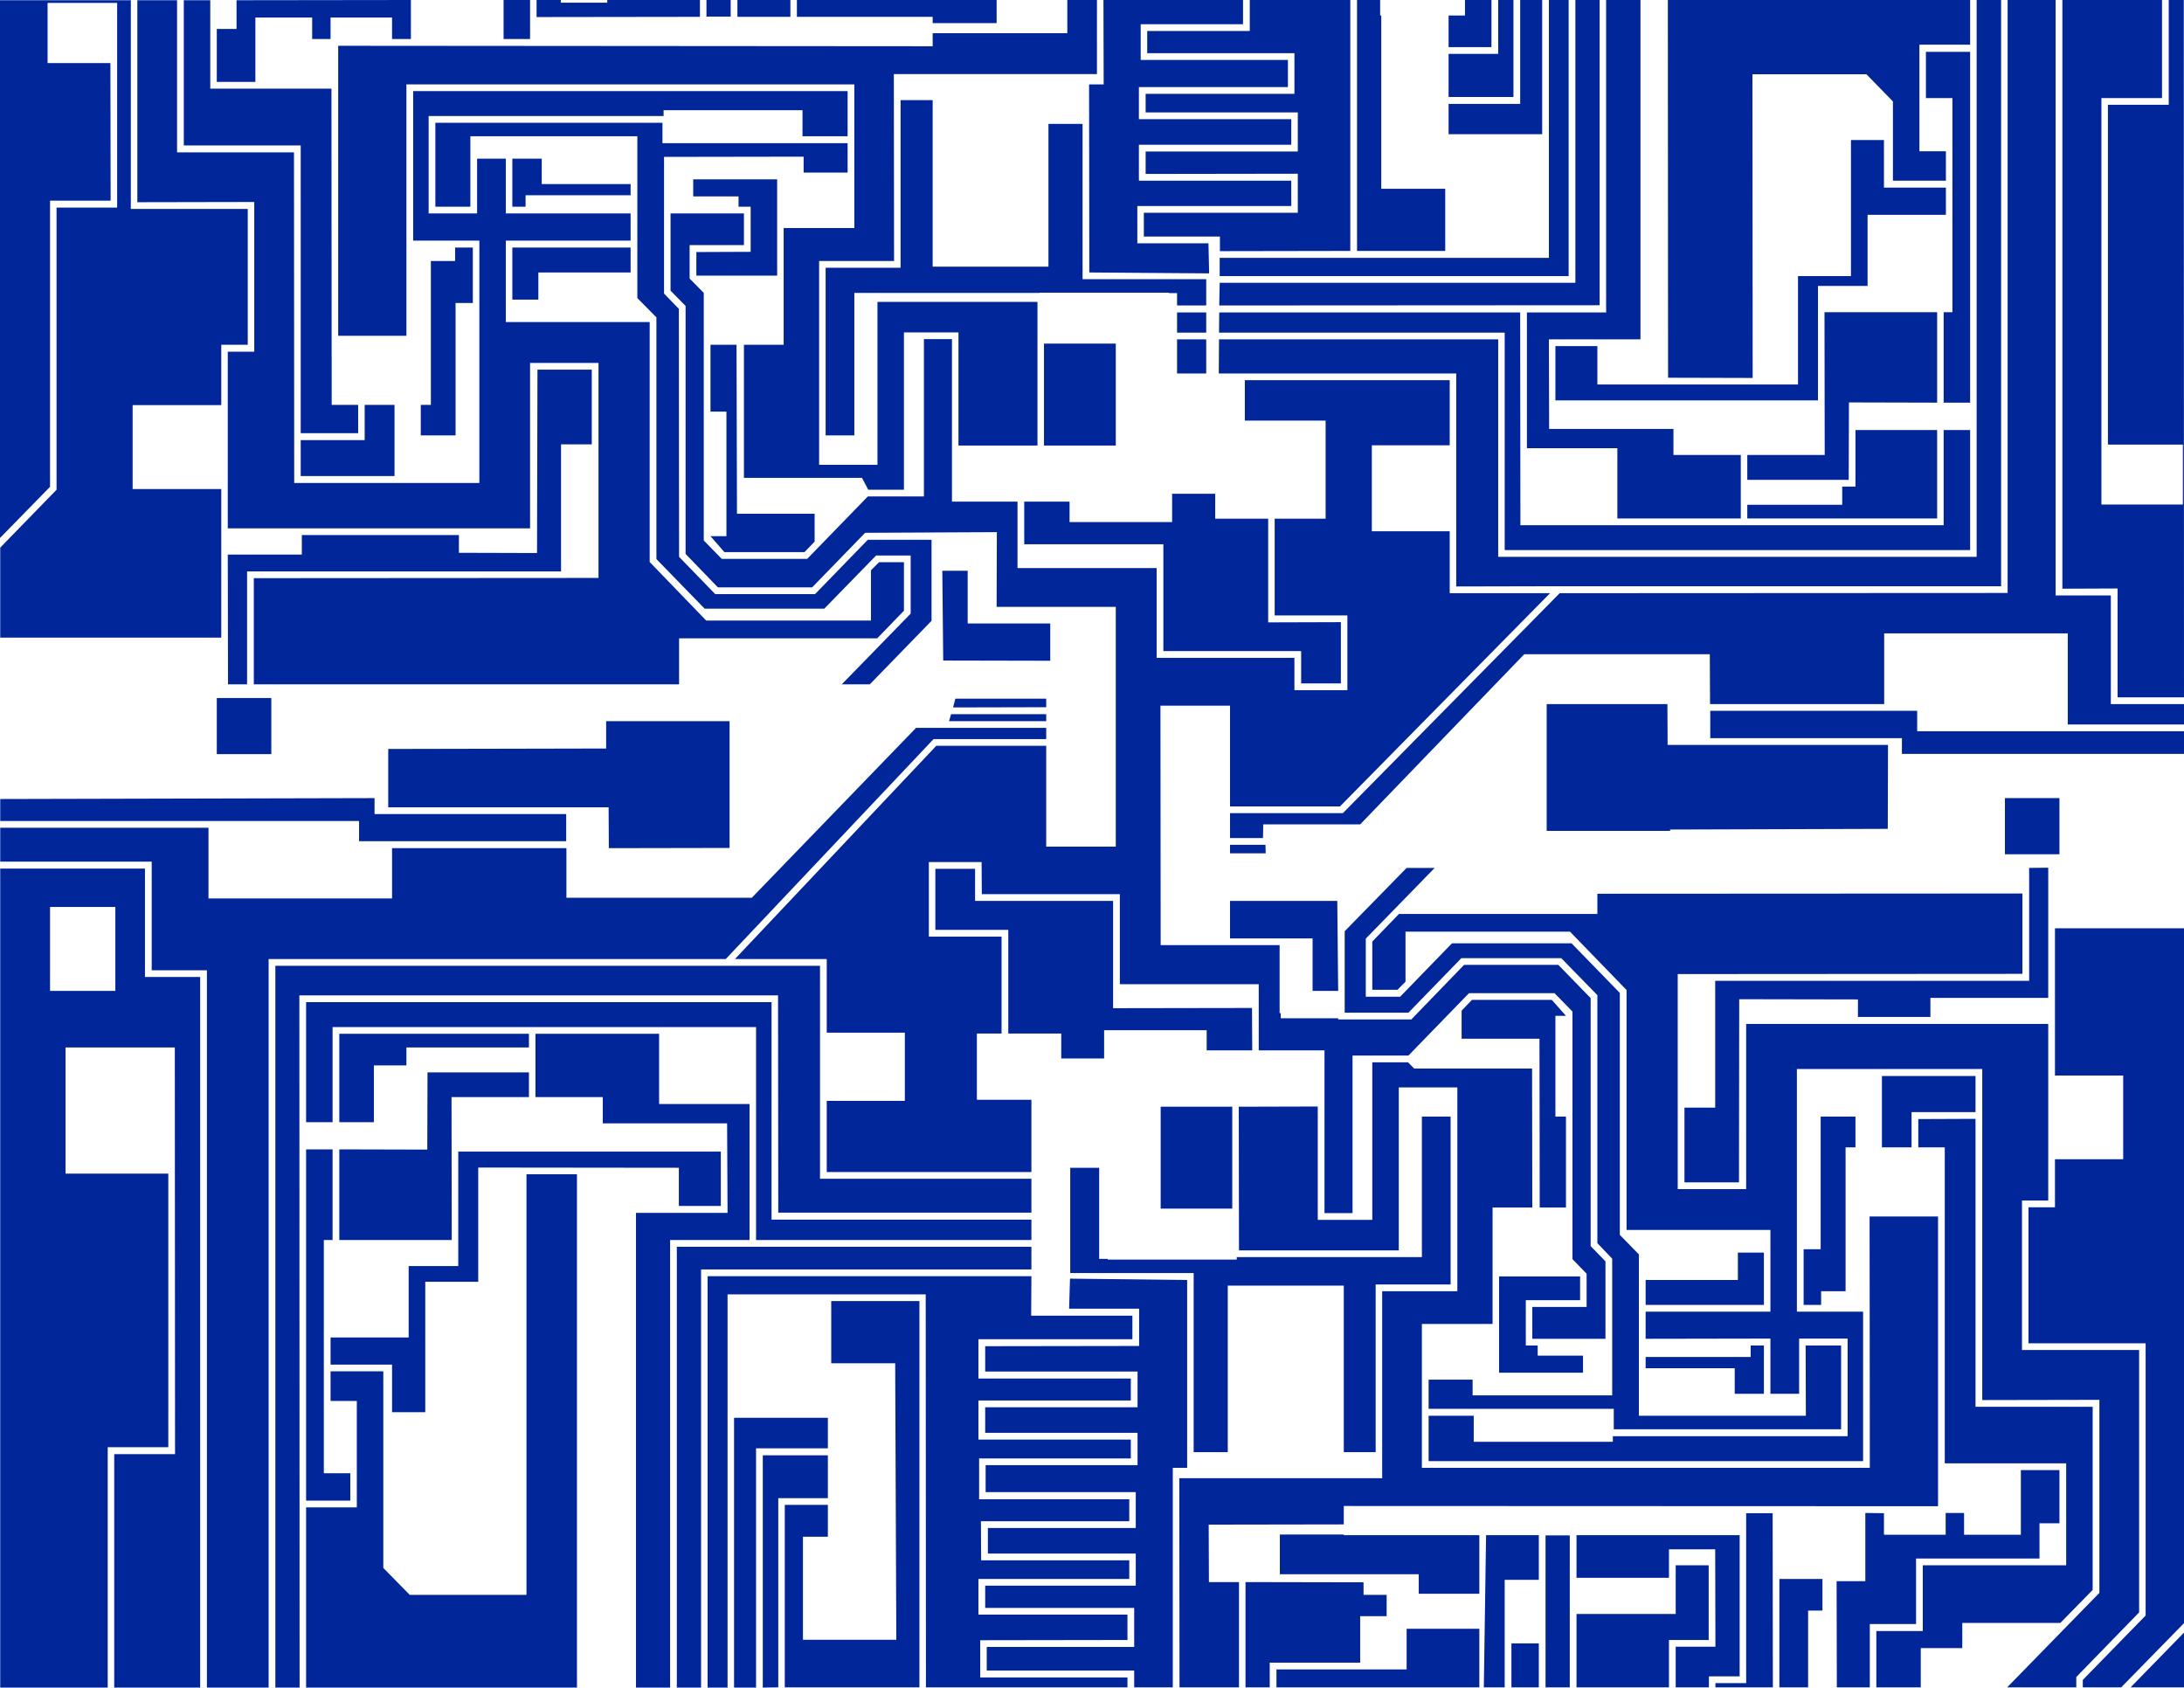 <?xml version="1.0" encoding="UTF-8" standalone="no"?>
<svg xmlns:xlink="http://www.w3.org/1999/xlink" height="375.95px" width="486.6px" xmlns="http://www.w3.org/2000/svg">
  <g transform="matrix(1.0, 0.0, 0.0, 1.0, 349.35, 227.85)">
    <path d="M-191.05 -151.05 L-185.25 -151.05 -185.15 -113.4 -167.85 -113.4 -167.85 -107.2 -170.1 -104.85 -187.95 -104.85 -191.05 -108.4 -187.5 -108.4 -187.5 -136.15 -191.05 -136.15 -191.05 -151.05 M-183.6 -180.3 L-183.6 -173.25 -195.7 -173.25 -195.7 -165.8 -192.55 -162.6 -192.55 -107.45 -188.55 -103.35 -169.5 -103.35 -156.0 -117.25 -143.5 -117.25 -143.5 -152.3 -137.25 -152.3 -137.25 -116.1 -122.65 -116.1 -122.65 -101.3 -91.65 -101.3 -91.65 -81.3 -60.95 -81.3 -60.95 -74.1 -49.15 -74.1 -49.15 -90.75 -65.35 -90.75 -65.35 -112.3 -54.0 -112.3 -54.0 -134.15 -72.0 -134.15 -72.0 -143.15 -26.35 -143.15 -26.35 -128.65 -43.7 -128.65 -43.7 -109.5 -26.35 -109.5 -26.35 -95.7 -4.0 -95.7 -50.8 -48.2 -75.3 -48.2 -75.3 -70.65 -90.8 -70.65 -90.75 -17.3 -64.25 -17.3 -64.25 -2.15 -64.0 -2.15 -64.0 -1.0 -51.2 -1.0 -51.2 -0.75 -34.9 -0.75 -23.15 -12.9 -2.15 -12.9 5.05 -5.5 5.05 49.75 8.35 53.15 8.35 70.4 -7.95 70.4 -7.95 63.3 4.15 63.3 4.15 55.9 1.0 52.65 1.0 -2.5 -3.0 -6.6 -22.05 -6.6 -35.55 7.3 -48.0 7.3 -48.0 42.4 -54.25 42.4 -54.25 6.15 -68.9 6.15 -68.9 -8.6 -99.85 -8.6 -99.85 -28.65 -130.6 -28.65 -130.65 -35.8 -142.4 -35.8 -142.4 -19.2 -126.2 -19.2 -126.2 2.4 -131.7 2.4 -131.7 17.15 -119.55 17.15 -119.55 33.25 -165.15 33.25 -165.15 17.4 -147.75 17.4 -147.75 2.2 -165.15 2.2 -165.15 -14.2 -185.6 -14.2 -140.75 -61.7 -116.25 -61.7 -116.25 -39.25 -100.75 -39.25 -100.75 -92.65 -127.3 -92.65 -127.25 -109.3 -156.6 -109.15 -168.4 -97.0 -189.4 -97.0 -196.6 -104.45 -196.6 -159.7 -199.95 -163.1 -199.95 -180.3 -183.6 -180.3 M-194.9 -184.1 L-194.9 -187.9 -176.2 -187.9 -176.2 -166.45 -194.2 -166.45 -194.2 -171.7 -182.1 -171.75 -182.1 -181.8 -184.8 -181.8 -184.8 -184.1 -194.9 -184.1 M-170.3 -189.4 L-170.3 -192.95 -201.4 -192.9 -201.4 -162.45 -198.1 -159.05 -198.05 -103.8 -190.0 -95.5 -167.75 -95.5 -156.0 -107.6 -141.8 -107.6 -141.8 -89.55 -155.55 -75.4 -161.8 -75.4 -146.45 -91.15 -146.45 -104.1 -154.15 -104.1 -165.7 -92.25 -192.35 -92.25 -203.1 -103.3 -203.1 -157.15 -207.35 -161.45 -207.35 -197.5 -244.55 -197.5 -244.55 -181.8 -252.35 -181.8 -252.35 -200.5 -201.75 -200.5 -201.75 -195.95 -160.5 -195.95 -160.5 -189.4 -170.3 -189.4 M-160.5 -207.55 L-160.5 -197.5 -170.55 -197.5 -170.55 -203.3 -201.5 -203.3 -201.5 -202.0 -253.85 -202.0 -253.85 -180.3 -243.05 -180.3 -243.05 -192.5 -236.65 -192.5 -236.65 -180.3 -208.85 -180.3 -208.85 -174.25 -236.65 -174.25 -236.65 -156.1 -204.6 -156.1 -204.6 -102.65 -192.0 -89.6 -155.3 -89.6 -155.3 -100.8 -153.5 -102.6 -147.95 -102.6 -147.95 -91.8 -153.9 -85.65 -198.05 -85.65 -198.05 -75.4 -292.8 -75.4 -292.8 -99.05 -216.0 -99.1 -216.0 -147.0 -231.25 -147.0 -231.25 -110.15 -298.6 -110.15 -298.6 -149.5 -292.7 -149.5 -292.7 -182.85 -318.75 -182.8 -318.75 -227.8 -309.9 -227.8 -309.9 -193.9 -283.85 -193.9 -283.8 -120.25 -242.55 -120.25 -242.55 -174.25 -257.3 -174.25 -257.3 -207.55 -160.5 -207.55 M-148.7 -205.55 L-141.55 -205.55 -141.55 -168.45 -115.75 -168.45 -115.75 -200.25 -108.15 -200.25 -108.15 -165.65 -80.6 -165.65 -80.6 -159.8 -87.1 -159.8 -87.1 -162.55 -88.95 -162.55 -88.95 -162.65 -117.75 -162.65 -117.75 -162.6 -159.0 -162.6 -159.0 -130.85 -165.4 -130.85 -165.4 -168.2 -148.7 -168.2 -148.7 -205.55 M-171.8 -224.1 L-171.8 -227.85 -127.3 -227.85 -127.3 -222.7 -141.55 -222.7 -141.55 -224.1 -171.8 -224.1 M-185.05 -224.1 L-185.05 -227.85 -173.25 -227.85 -173.25 -224.1 -185.05 -224.1 M-193.4 -227.85 L-193.4 -224.1 -229.8 -224.05 -229.8 -227.85 -224.4 -227.85 -224.4 -227.25 -214.05 -227.25 -214.05 -227.85 -193.4 -227.85 M-191.95 -227.85 L-186.55 -227.85 -186.55 -224.15 -191.95 -224.15 -191.95 -227.85 M-41.85 -227.85 L-41.85 -224.4 -41.6 -224.4 -41.6 -185.8 -27.35 -185.8 -27.35 -171.95 -47.0 -171.95 -47.0 -227.85 -41.85 -227.85 M-26.6 -224.4 L-22.95 -224.4 -22.95 -227.85 -17.05 -227.85 -17.05 -217.35 -26.6 -217.35 -26.6 -224.4 M-93.75 -216.0 L-93.75 -220.95 -70.9 -220.95 -70.9 -227.85 -48.5 -227.85 -48.5 -171.95 -77.55 -171.9 -77.55 -175.15 -94.5 -175.15 -94.5 -180.45 -60.2 -180.45 -60.2 -189.15 -94.1 -189.1 -94.1 -194.1 -60.2 -194.1 -60.2 -202.8 -94.1 -202.8 -94.1 -206.95 -60.95 -206.95 -60.95 -216.0 -93.75 -216.0 M-95.2 -222.45 L-95.2 -214.5 -62.4 -214.5 -62.4 -208.45 -95.6 -208.45 -95.6 -201.3 -61.65 -201.3 -61.65 -195.6 -95.6 -195.6 -95.6 -187.6 -61.65 -187.6 -61.65 -181.95 -95.95 -181.95 -95.95 -173.65 -80.1 -173.65 -79.95 -166.95 -106.65 -167.15 -106.7 -209.05 -103.45 -209.05 -103.5 -227.85 -72.4 -227.85 -72.4 -222.45 -95.2 -222.45 M-111.55 -227.85 L-104.95 -227.85 -104.95 -211.35 -150.2 -211.35 -150.15 -169.7 -166.85 -169.7 -166.85 -124.3 -153.85 -124.3 -153.85 -160.6 -118.2 -160.6 -118.2 -128.6 -135.8 -128.6 -135.8 -153.8 -147.95 -153.8 -147.95 -118.75 -155.9 -118.75 -157.3 -121.4 -183.6 -121.4 -183.6 -151.05 -174.75 -151.05 -174.75 -177.05 -159.0 -177.05 -159.0 -209.05 -258.8 -209.05 -258.8 -153.05 -274.0 -153.05 -274.0 -217.65 -141.55 -217.55 -141.55 -220.45 -111.55 -220.45 -111.55 -227.85 M-116.75 -151.3 L-100.75 -151.3 -100.75 -128.6 -116.75 -128.6 -116.75 -151.3 M137.25 -64.95 L137.25 -59.9 74.4 -59.9 74.4 -63.4 31.7 -63.4 31.7 -69.5 77.8 -69.5 77.8 -64.95 137.25 -64.95 M39.95 -126.5 L57.2 -126.5 57.15 -158.3 82.25 -158.3 82.25 -138.15 62.6 -138.2 62.55 -120.95 39.95 -120.95 39.95 -126.5 M39.95 -112.35 L39.95 -115.4 61.1 -115.4 61.1 -119.45 64.05 -119.45 64.05 -132.05 82.25 -132.05 82.25 -112.35 39.95 -112.35 M63.05 -196.65 L70.4 -196.65 70.4 -186.05 84.2 -186.05 84.2 -180.0 66.75 -180.0 66.75 -164.15 55.7 -164.15 55.7 -138.65 -2.8 -138.65 -2.8 -150.75 6.55 -150.75 6.55 -142.2 51.25 -142.2 51.25 -166.35 63.05 -166.35 63.05 -196.65 M8.5 -227.85 L16.15 -227.85 16.15 -152.25 -4.25 -152.25 -4.2 -132.3 23.5 -132.3 23.5 -126.5 38.5 -126.5 38.5 -112.35 11.0 -112.35 11.0 -128.0 -9.15 -128.0 -9.15 -158.25 8.5 -158.25 8.5 -227.85 M133.85 -227.85 L137.2 -227.85 137.25 -72.5 122.45 -72.5 122.45 -96.75 110.15 -96.7 110.15 -227.85 132.35 -227.85 132.35 -206.0 118.85 -206.0 118.85 -115.45 137.0 -115.45 137.0 -128.8 120.3 -128.8 120.3 -204.5 133.85 -204.5 133.85 -227.85 M97.95 -227.85 L108.65 -227.85 108.65 -95.2 120.95 -95.2 120.95 -71.0 137.25 -71.0 137.25 -66.45 111.35 -66.45 111.35 -86.75 70.45 -86.75 70.45 -71.0 31.65 -71.0 31.6 -82.1 -9.75 -82.1 -46.3 -44.2 -67.9 -44.2 -67.95 -41.15 -75.3 -41.15 -75.3 -46.7 -50.15 -46.7 -1.85 -95.7 97.95 -95.75 97.95 -227.85 M79.75 -216.3 L89.6 -216.3 89.6 -138.15 83.7 -138.15 83.7 -158.3 85.65 -158.3 85.65 -206.0 79.75 -206.0 79.75 -216.3 M89.6 -217.9 L78.3 -217.9 78.3 -194.15 84.2 -194.15 84.2 -187.6 72.4 -187.6 72.4 -205.25 66.5 -211.3 41.1 -211.3 41.15 -143.65 22.3 -143.7 22.25 -227.85 89.6 -227.85 89.6 -217.9 M-26.6 -206.25 L-26.6 -215.85 -15.55 -215.85 -15.55 -227.85 -12.15 -227.85 -12.15 -206.25 -26.6 -206.25 M-77.75 -153.75 L-77.7 -158.25 -10.65 -158.25 -10.6 -110.85 83.7 -110.85 83.7 -132.05 89.6 -132.05 89.6 -105.3 -14.1 -105.3 -14.1 -153.75 -77.75 -153.75 M-77.8 -144.65 L-77.75 -152.25 -15.55 -152.25 -15.55 -103.8 91.05 -103.8 91.05 -227.85 96.5 -227.85 96.5 -97.25 -2.4 -97.25 -2.45 -97.25 -2.5 -97.25 -24.9 -97.2 -24.9 -144.65 -77.8 -144.65 M-87.1 -144.65 L-87.1 -152.25 -80.6 -152.25 -80.6 -144.65 -87.1 -144.65 M-77.6 -166.35 L-77.6 -170.4 -4.25 -170.4 -4.25 -227.85 0.15 -227.85 0.15 -166.35 -77.6 -166.35 M-77.7 -159.8 L-77.6 -164.85 1.65 -164.85 1.65 -227.85 7.05 -227.85 7.05 -159.85 -77.7 -159.8 M-87.1 -158.25 L-80.6 -158.25 -80.6 -153.75 -87.1 -153.75 -87.1 -158.25 M-26.6 -197.95 L-26.6 -204.7 -10.65 -204.7 -10.65 -227.85 -5.75 -227.85 -5.75 -197.95 -26.6 -197.95 M-139.4 -100.7 L-133.75 -100.7 -133.75 -88.95 -115.35 -88.95 -115.35 -80.65 -139.2 -80.7 -139.4 -100.7 M-121.15 -106.6 L-121.15 -116.1 -111.05 -116.1 -111.05 -111.55 -88.2 -111.55 -88.2 -117.85 -78.6 -117.85 -78.6 -112.3 -66.8 -112.3 -66.8 -89.2 -50.6 -89.25 -50.6 -75.6 -59.45 -75.6 -59.45 -82.8 -90.15 -82.8 -90.15 -106.6 -121.15 -106.6 M109.5 -50.05 L109.5 -37.55 97.35 -37.55 97.35 -50.05 109.5 -50.05 M-32.55 20.9 L-26.15 20.9 -26.15 58.3 -42.85 58.3 -42.85 95.65 -49.95 95.65 -49.95 58.55 -75.8 58.55 -75.8 95.65 -83.4 95.65 -83.4 55.75 -110.9 55.75 -110.9 32.3 -104.45 32.3 -104.45 52.6 -102.55 52.6 -102.55 52.75 -73.8 52.75 -73.8 52.2 -32.55 52.2 -32.55 20.9 M-129.85 77.7 L-129.85 72.05 -95.55 72.0 -95.55 63.7 -111.15 63.7 -110.95 57.0 -84.85 57.3 -84.85 99.15 -88.05 99.15 -88.05 148.05 -96.65 148.05 -96.65 144.3 -129.5 144.3 -129.5 139.05 -96.65 139.05 -96.65 130.35 -129.85 130.35 -129.85 125.4 -96.3 125.4 -96.3 118.25 -129.25 118.25 -129.25 112.55 -96.3 112.55 -96.3 104.55 -129.75 104.55 -129.75 98.55 -95.9 98.55 -95.9 91.35 -129.85 91.35 -129.85 85.65 -95.9 85.65 -95.9 77.7 -129.85 77.7 M-164.9 107.4 L-164.9 114.5 -170.45 114.5 -170.45 137.45 -149.65 137.45 -149.9 75.85 -164.15 75.85 -164.15 62.0 -144.5 62.0 -144.5 148.05 -174.5 148.05 -174.5 107.4 -164.9 107.4 M-179.4 96.35 L-164.9 96.35 -164.9 105.9 -175.95 105.9 -175.95 148.05 -179.4 148.1 -179.4 96.35 M-164.9 88.0 L-164.9 94.8 -180.9 94.8 -180.9 148.1 -185.8 148.1 -185.8 88.0 -164.9 88.0 M-202.5 18.1 L-182.35 18.1 -182.35 48.4 -200.05 48.4 -200.05 148.1 -207.65 148.1 -207.65 42.35 -187.25 42.35 -187.35 22.4 -215.05 22.4 -215.05 16.55 -230.05 16.55 -230.05 2.45 -202.5 2.45 -202.5 18.1 M-198.1 40.8 L-198.1 32.3 -242.8 32.25 -242.8 57.7 -254.6 57.7 -254.6 86.75 -262.0 86.75 -262.0 76.15 -275.7 76.15 -275.7 70.1 -258.3 70.1 -258.3 54.2 -247.25 54.2 -247.25 28.7 -188.75 28.7 -188.75 40.8 -198.1 40.8 M-119.55 34.75 L-119.55 42.3 -175.95 42.3 -176.0 -6.1 -282.65 -6.1 -282.6 148.1 -288.0 148.1 -288.0 -12.7 -166.65 -12.7 -166.65 34.75 -119.55 34.75 M-119.55 56.45 L-119.6 65.25 -97.05 65.25 -97.05 70.5 -131.35 70.5 -131.35 79.25 -97.4 79.25 -97.4 84.15 -131.35 84.15 -131.35 92.85 -97.4 92.85 -97.4 97.05 -131.2 97.05 -131.2 106.15 -97.75 106.15 -97.75 111.05 -130.8 111.05 -130.75 119.75 -97.75 119.75 -97.75 123.9 -131.35 123.9 -131.35 131.85 -98.15 131.85 -98.15 137.5 -130.95 137.55 -130.95 145.85 -98.15 145.85 -98.15 148.05 -143.05 148.05 -143.1 60.5 -187.25 60.5 -187.25 148.1 -191.7 148.1 -191.7 56.45 -119.55 56.45 M-119.55 49.9 L-119.55 54.95 -193.15 54.95 -193.15 148.1 -198.55 148.1 -198.55 49.9 -119.55 49.9 M-119.55 43.85 L-119.55 48.4 -180.9 48.4 -180.9 0.95 -275.25 0.95 -275.25 22.15 -281.15 22.15 -281.15 -4.6 -177.45 -4.6 -177.45 43.85 -119.55 43.85 M-186.8 -67.2 L-186.8 -38.95 -213.7 -38.9 -213.75 -48.0 -262.85 -48.0 -262.85 -61.0 -214.3 -61.1 -214.3 -67.2 -186.8 -67.2 M-116.25 -65.7 L-116.25 -63.2 -141.35 -63.2 -187.65 -14.2 -289.5 -14.2 -289.5 148.1 -303.25 148.1 -303.25 -11.7 -315.55 -11.7 -315.55 -35.9 -349.3 -35.9 -349.3 -43.45 -302.9 -43.45 -302.9 -27.7 -262.0 -27.7 -262.0 -38.9 -223.15 -38.9 -223.15 -27.85 -181.85 -27.85 -145.25 -65.7 -116.25 -65.7 M-137.9 -67.2 L-137.45 -68.75 -116.25 -68.75 -116.25 -67.2 -137.9 -67.2 M-116.25 -72.2 L-116.25 -70.3 -137.0 -70.25 -136.5 -72.2 -116.25 -72.2 M-103.35 1.65 L-103.35 7.95 -112.9 7.95 -112.9 2.4 -124.7 2.4 -124.7 -20.7 -140.95 -20.7 -140.95 -34.3 -132.1 -34.3 -132.1 -27.15 -101.35 -27.15 -101.35 -3.25 -70.4 -3.3 -70.35 6.15 -80.5 6.15 -80.5 1.65 -103.35 1.65 M-75.3 -18.8 L-75.3 -27.15 -51.4 -27.15 -51.2 -7.1 -56.9 -7.1 -56.9 -18.8 -75.3 -18.8 M-67.35 -37.75 L-75.3 -37.75 -75.3 -39.65 -67.4 -39.65 -67.35 -37.75 M78.05 27.75 L78.05 21.45 90.8 21.4 90.8 85.55 116.9 85.55 116.9 126.35 109.7 133.7 87.85 133.7 87.85 139.3 78.6 139.3 78.6 148.05 68.7 148.05 68.7 135.5 79.05 135.5 79.05 120.85 111.0 120.85 111.0 98.15 83.95 98.15 83.95 27.75 78.05 27.75 M76.55 19.9 L76.55 27.75 69.95 27.75 69.95 11.85 90.8 11.85 90.8 19.9 76.55 19.9 M24.0 120.85 L31.35 120.85 31.35 137.5 22.5 137.5 22.5 148.05 1.9 148.05 1.9 131.7 24.0 131.7 24.0 120.85 M47.1 123.9 L56.7 123.9 56.7 130.95 53.5 130.95 53.5 148.05 47.1 148.05 47.1 123.9 M66.25 109.2 L70.4 109.25 70.4 114.05 84.15 114.05 84.15 109.2 88.25 109.2 88.25 114.05 100.9 114.05 100.9 99.65 109.5 99.65 109.5 111.5 105.05 111.5 105.05 119.35 77.55 119.35 77.55 133.95 67.25 133.95 67.25 148.05 59.9 148.05 59.85 124.4 66.25 124.4 66.25 109.2 M39.7 109.25 L45.6 109.25 45.65 148.05 32.85 148.05 32.85 147.1 39.7 147.1 39.7 109.25 M1.9 123.65 L1.9 114.15 38.25 114.15 38.25 145.6 31.4 145.6 31.4 148.05 24.0 148.05 24.0 139.0 32.85 139.0 32.8 117.3 22.5 117.3 22.5 123.65 1.9 123.65 M-5.0 114.2 L0.4 114.2 0.4 148.05 -5.0 148.05 -5.0 114.2 M-6.5 114.15 L-6.5 124.1 -14.1 124.1 -14.1 148.05 -18.75 148.05 -18.25 114.15 -6.5 114.15 M17.3 76.95 L17.3 74.45 40.7 74.45 40.7 71.9 43.65 71.9 43.65 82.65 37.15 82.65 37.15 76.95 17.3 76.95 M2.7 56.5 L2.7 61.8 -9.4 61.8 -9.4 71.9 -6.75 71.9 -6.75 74.15 3.35 74.15 3.35 77.95 -15.35 77.95 -15.35 56.5 2.7 56.5 M-7.95 41.15 L-16.8 41.15 -16.8 67.1 -32.55 67.1 -32.55 99.15 67.25 99.15 67.2 43.15 82.45 43.15 82.45 107.7 -49.95 107.65 -49.95 111.75 -80.05 111.8 -80.0 124.6 -73.3 124.6 -73.3 148.05 -86.55 148.05 -86.6 101.45 -41.4 101.45 -41.4 59.8 -24.65 59.8 -24.65 14.4 -37.7 14.4 -37.7 50.7 -73.3 50.7 -73.35 18.7 -55.75 18.65 -55.75 43.9 -43.6 43.9 -43.6 8.8 -35.65 8.8 -34.25 10.2 -8.0 10.2 -7.95 41.15 M37.85 51.2 L43.65 51.2 43.65 62.85 17.3 62.85 17.3 57.3 37.85 57.3 37.85 51.2 M64.05 20.9 L64.05 27.75 61.85 27.75 61.85 59.8 56.4 59.8 56.4 62.85 52.5 62.85 52.5 50.45 56.3 50.45 56.3 20.9 64.05 20.9 M0.8 -17.7 L11.55 -6.65 11.55 47.25 15.8 51.6 15.8 87.55 53.0 87.55 52.95 71.9 60.85 71.9 60.85 90.55 10.2 90.55 10.2 86.0 -31.05 86.0 -31.05 79.5 -21.25 79.5 -21.25 83.0 9.85 83.0 9.85 52.55 6.55 49.1 6.55 -6.15 -1.5 -14.4 -23.75 -14.4 -35.55 -2.25 -49.75 -2.25 -49.75 -20.4 -35.95 -34.5 -29.7 -34.5 -45.05 -18.75 -45.05 -5.8 -37.4 -5.8 -25.85 -17.7 0.8 -17.7 M-3.6 -5.1 L-0.45 -1.55 -2.8 -1.55 -2.8 20.9 -0.45 20.9 -0.45 41.15 -6.3 41.15 -6.35 3.55 -23.7 3.55 -23.7 -2.7 -21.4 -5.1 -3.6 -5.1 M71.3 -61.9 L71.25 -43.2 22.75 -43.05 22.75 -42.75 -4.75 -42.75 -4.75 -71.0 22.15 -71.0 22.2 -61.9 71.3 -61.9 M101.25 -28.8 L101.25 -10.9 24.45 -10.85 24.45 37.05 39.7 37.05 39.7 0.25 107.0 0.25 107.0 39.6 101.15 39.6 101.15 72.9 127.25 72.9 127.25 131.35 113.25 145.75 113.25 148.05 97.85 148.05 118.4 127.0 118.4 84.0 92.3 84.05 92.3 10.3 51.0 10.3 51.0 64.35 65.75 64.35 65.75 97.65 -31.05 97.65 -31.05 87.55 -21.0 87.55 -21.0 93.35 10.0 93.35 10.0 92.1 62.3 92.1 62.3 70.35 51.5 70.35 51.5 82.65 45.1 82.65 45.1 70.35 17.3 70.4 17.3 64.35 45.1 64.35 45.1 46.15 13.05 46.15 13.05 -7.3 0.45 -20.3 -36.2 -20.3 -36.2 -9.15 -38.0 -7.35 -43.6 -7.35 -43.6 -18.1 -37.65 -24.25 6.55 -24.25 6.55 -28.75 101.25 -28.8 M108.5 11.75 L108.5 -21.05 137.25 -21.05 137.25 133.75 123.25 148.05 114.7 148.05 114.7 146.4 128.7 132.05 128.7 71.4 102.6 71.4 102.6 41.1 108.5 41.1 108.5 30.4 123.7 30.4 123.7 11.75 108.5 11.75 M102.75 -34.5 L107.0 -34.55 107.0 -5.55 80.75 -5.55 80.75 -1.3 64.6 -1.3 64.6 -5.2 38.15 -5.25 38.1 35.55 25.95 35.55 25.95 18.9 32.8 18.9 32.8 -9.35 102.75 -9.35 102.75 -34.5 M-74.8 41.4 L-90.75 41.4 -90.75 18.7 -74.8 18.7 -74.8 41.4 M-265.9 -50.05 L-265.9 -46.5 -223.2 -46.5 -223.2 -40.45 -269.35 -40.45 -269.35 -44.95 -349.3 -44.95 -349.3 -49.85 -265.9 -50.05 M-282.1 -104.3 L-282.1 -108.65 -247.1 -108.65 -247.1 -104.7 -229.7 -104.65 -229.6 -145.5 -217.5 -145.5 -217.5 -128.85 -224.35 -128.85 -224.35 -100.55 -294.3 -100.55 -294.3 -75.4 -298.55 -75.4 -298.6 -104.3 -282.1 -104.3 M-268.1 -137.65 L-261.45 -137.65 -261.45 -121.8 -282.35 -121.8 -282.35 -129.8 -268.1 -129.8 -268.1 -137.65 M-229.4 -167.15 L-229.4 -161.1 -235.2 -161.1 -235.2 -172.7 -208.85 -172.7 -208.85 -167.15 -229.4 -167.15 M-247.95 -172.7 L-244.0 -172.7 -244.0 -160.35 -247.85 -160.35 -247.85 -130.85 -255.6 -130.85 -255.6 -137.65 -253.35 -137.65 -253.35 -169.7 -247.95 -169.7 -247.95 -172.7 M-208.85 -186.85 L-208.85 -184.35 -232.25 -184.35 -232.25 -181.8 -235.2 -181.8 -235.2 -192.5 -228.65 -192.5 -228.65 -186.85 -208.85 -186.85 M-308.4 -227.8 L-302.5 -227.8 -302.5 -208.1 -275.5 -208.1 -275.45 -137.65 -269.55 -137.65 -269.55 -131.35 -282.35 -131.35 -282.35 -195.45 -308.4 -195.45 -308.4 -227.8 M-323.25 -227.2 L-338.75 -227.2 -338.75 -213.8 -324.75 -213.8 -324.7 -183.15 -338.2 -183.15 -338.2 -119.4 -349.35 -108.0 -349.35 -227.8 -320.2 -227.8 -320.2 -181.3 -294.15 -181.3 -294.15 -151.05 -300.05 -151.05 -300.05 -137.6 -319.8 -137.6 -319.8 -118.9 -300.05 -118.9 -300.05 -85.8 -349.3 -85.8 -349.3 -105.85 -336.75 -118.75 -336.75 -181.6 -323.25 -181.6 -323.25 -227.2 M-237.15 -227.85 L-231.25 -227.85 -231.25 -219.15 -237.15 -219.15 -237.15 -227.85 M-275.7 -223.95 L-275.7 -219.15 -279.8 -219.15 -279.8 -223.95 -292.45 -223.95 -292.45 -209.6 -301.05 -209.6 -301.05 -221.4 -296.65 -221.4 -296.65 -227.8 -257.8 -227.85 -257.8 -219.15 -262.0 -219.15 -262.0 -223.95 -275.7 -223.95 M-12.6 148.05 L-12.6 138.25 -6.5 138.25 -6.5 148.05 -12.6 148.05 M125.35 148.05 L137.25 135.85 137.25 148.05 125.35 148.05 M-35.95 144.05 L-35.95 135.0 -19.75 135.0 -19.75 148.05 -64.95 148.05 -64.95 144.05 -35.95 144.05 M-71.85 124.6 L-45.55 124.65 -45.55 127.45 -40.4 127.45 -40.4 132.2 -46.3 132.2 -46.3 142.55 -66.45 142.55 -66.45 148.05 -71.85 148.05 -71.85 124.6 M-64.2 122.85 L-64.2 114.0 -49.95 114.0 -49.95 114.15 -19.75 114.15 -19.75 127.2 -33.25 127.2 -33.25 122.85 -64.2 122.85 M-288.9 -59.85 L-301.05 -59.85 -301.05 -72.35 -288.9 -72.35 -288.9 -59.85 M-281.15 28.2 L-275.25 28.2 -275.25 48.4 -277.2 48.4 -277.2 100.35 -271.3 100.35 -271.3 106.45 -281.15 106.45 -281.15 28.2 M-232.05 33.75 L-220.8 33.75 -220.8 148.1 -281.15 148.1 -281.15 107.95 -269.85 107.95 -269.85 84.25 -275.7 84.25 -275.7 77.65 -263.95 77.65 -263.95 121.45 -258.05 127.45 -232.05 127.45 -232.05 33.75 M-317.05 -10.2 L-304.75 -10.2 -304.75 148.1 -323.9 148.1 -323.9 96.1 -310.35 96.1 -310.4 5.5 -334.75 5.5 -334.75 33.6 -311.85 33.6 -311.85 94.55 -325.35 94.55 -325.35 148.1 -349.3 148.1 -349.3 -34.35 -317.05 -34.35 -317.05 -10.2 M-323.65 -25.8 L-338.2 -25.8 -338.2 -7.1 -323.65 -7.1 -323.65 -25.8 M-254.1 11.05 L-231.5 11.05 -231.5 16.55 -248.75 16.55 -248.7 48.4 -273.75 48.4 -273.75 28.2 -254.15 28.25 -254.1 11.05 M-258.8 5.5 L-258.8 9.5 -266.05 9.5 -266.05 22.15 -273.75 22.15 -273.75 2.45 -231.5 2.45 -231.5 5.5 -258.8 5.5" fill="#002699" fill-rule="evenodd" stroke="none"/>
  </g>
</svg>
